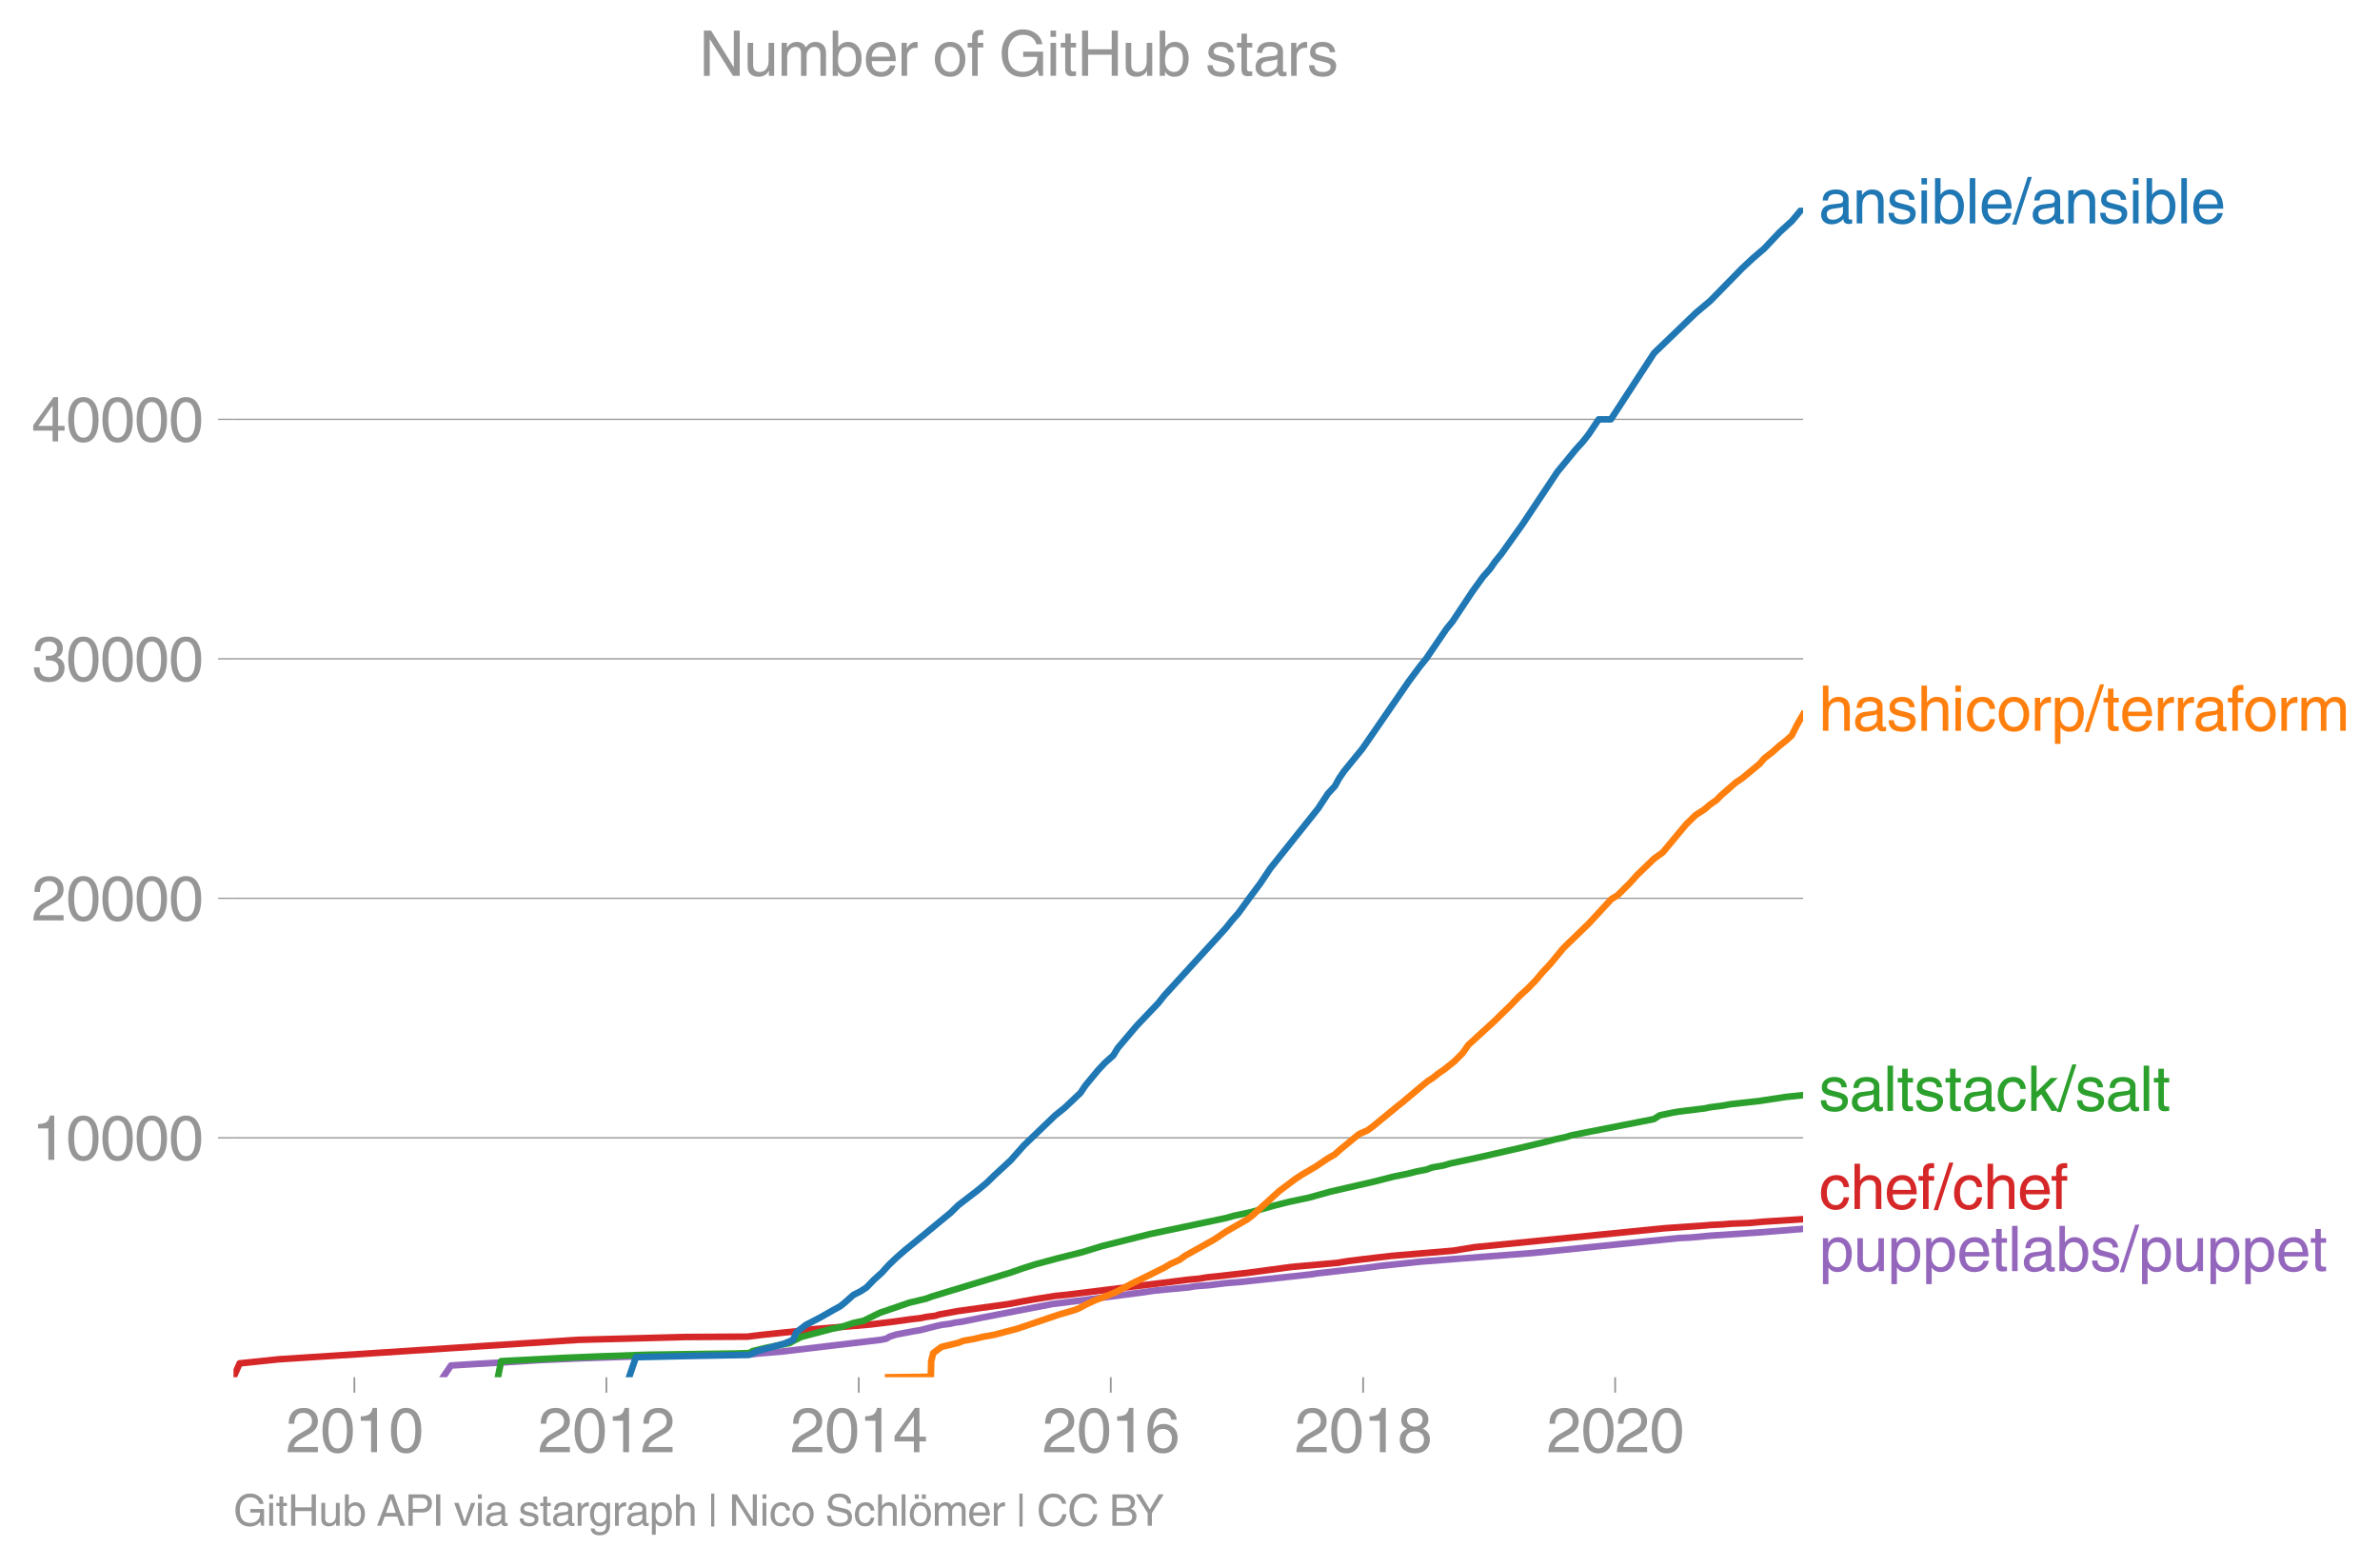 <svg height="475.302" viewBox="0 0 541.51 356.477" width="722.013" xmlns="http://www.w3.org/2000/svg" xmlns:xlink="http://www.w3.org/1999/xlink"><defs><style>*{stroke-linecap:butt;stroke-linejoin:round}</style></defs><g id="figure_1"><path d="M0 356.477h541.51V0H0z" style="fill:none" id="patch_1"/><g id="axes_1"><path d="M53.127 313.361h357.12V47.25H53.127z" style="fill:none" id="patch_2"/><path clip-path="url(#p1e6e018cd4)" d="m100.801 313.361 1.806-2.675 5.814-.365 6.467-.365 7.674-.49 8.182-.36 4.85-.186 12.187-.397 23.094-.393 2.472-.245 4.51-.37 22.537-2.676 1.216-.245.838-.485 1.53-.49 3.91-.73 1.474-.246 3.822-.975 1.1-.24 1.928-.245 1.044-.245 1.737-.246 4.792-.975 15.778-3.04 4.97-.61 14.922-1.951 3.387-.485 7.733-.736 1.323-.24 3.219-.245 4.05-.49 3.104-.24 15.89-1.711 1.509-.24 10.814-1.22 3.59-.49 9.293-.976 25.307-1.951 33.254-3.39 2.697-.13 4.488-.42 11.264-.752 9.868-.8h0" style="fill:none;stroke:#9467bd;stroke-linecap:square;stroke-width:1.5" id="line2d_1"/><g id="matplotlib.axis_1"><g id="xtick_1"><g id="line2d_2"><defs><path d="M0 0v3.5" id="m46a91a4dea" style="stroke:#969696;stroke-width:.4"/></defs><use style="fill:#969696;stroke:#969696;stroke-width:.4" x="80.629" xlink:href="#m46a91a4dea" y="313.361"/></g><g style="fill:#969696" transform="matrix(.14 0 0 -.14 65.059 330.41)" id="text_1"><defs><path d="M281 2888q0 793 409 1202 410 410 1148 410 618 0 1012-375t394-969q0-462-227-780-226-317-667-557l-775-425q-684-375-775-863h2444V0H166q25 634 275 1056t781 728l806 469q322 185 469 383t147 545q0 344-241 578-240 235-650 235-453 0-678-299-225-298-231-807H281z" id="HelveticaWorld-Regular-32" transform="scale(.016)"/><path d="M2719 2188q0 903-239 1354-239 452-702 452-453 0-697-452-243-451-243-1354 0-875 240-1340 241-464 700-464 463 0 702 448 239 449 239 1356zm603 0q0-1107-400-1709-400-601-1144-601-772 0-1156 623-384 624-384 1687 0 1090 393 1701 394 611 1147 611 744 0 1144-608t400-1704z" id="HelveticaWorld-Regular-30" transform="scale(.016)"/><path d="M2297 0h-600v3194H647v447q550 18 818 176 269 158 391 683h441V0z" id="HelveticaWorld-Regular-31" transform="scale(.016)"/></defs><use xlink:href="#HelveticaWorld-Regular-32"/><use x="55.615" xlink:href="#HelveticaWorld-Regular-30"/><use x="111.23" xlink:href="#HelveticaWorld-Regular-31"/><use x="166.846" xlink:href="#HelveticaWorld-Regular-30"/></g></g><g id="xtick_2"><use style="fill:#969696;stroke:#969696;stroke-width:.4" x="137.97" xlink:href="#m46a91a4dea" y="313.361" id="line2d_3"/><g style="fill:#969696" transform="matrix(.14 0 0 -.14 122.4 330.41)" id="text_2"><use xlink:href="#HelveticaWorld-Regular-32"/><use x="55.615" xlink:href="#HelveticaWorld-Regular-30"/><use x="111.23" xlink:href="#HelveticaWorld-Regular-31"/><use x="166.846" xlink:href="#HelveticaWorld-Regular-32"/></g></g><g id="xtick_3"><use style="fill:#969696;stroke:#969696;stroke-width:.4" x="195.389" xlink:href="#m46a91a4dea" y="313.361" id="line2d_4"/><g style="fill:#969696" transform="matrix(.14 0 0 -.14 179.818 330.41)" id="text_3"><defs><path d="M678 1581h1447v2041h-12L678 1581zm2010-487V0h-563v1094H159v550l2063 2856h466V1581h659v-487h-659z" id="HelveticaWorld-Regular-34" transform="scale(.016)"/></defs><use xlink:href="#HelveticaWorld-Regular-32"/><use x="55.615" xlink:href="#HelveticaWorld-Regular-30"/><use x="111.23" xlink:href="#HelveticaWorld-Regular-31"/><use x="166.846" xlink:href="#HelveticaWorld-Regular-34"/></g></g><g id="xtick_4"><use style="fill:#969696;stroke:#969696;stroke-width:.4" x="252.729" xlink:href="#m46a91a4dea" y="313.361" id="line2d_5"/><g style="fill:#969696" transform="matrix(.14 0 0 -.14 237.158 330.41)" id="text_4"><defs><path d="M903 1381q0-440 262-719 263-278 685-278 403 0 642 284 239 285 239 748 0 403-236 675t-670 272q-422 0-672-266t-250-716zm1766 1922q-63 344-255 517-192 174-520 174-519 0-791-507-272-506-278-1159l13-12q359 553 1068 553 566 0 988-375t422-1053q0-672-400-1118-400-445-1078-445-782 0-1188 556-406 557-406 1660 0 1062 415 1734 416 672 1247 672 538 0 910-321 372-320 403-876h-550z" id="HelveticaWorld-Regular-36" transform="scale(.016)"/></defs><use xlink:href="#HelveticaWorld-Regular-32"/><use x="55.615" xlink:href="#HelveticaWorld-Regular-30"/><use x="111.23" xlink:href="#HelveticaWorld-Regular-31"/><use x="166.846" xlink:href="#HelveticaWorld-Regular-36"/></g></g><g id="xtick_5"><use style="fill:#969696;stroke:#969696;stroke-width:.4" x="310.148" xlink:href="#m46a91a4dea" y="313.361" id="line2d_6"/><g style="fill:#969696" transform="matrix(.14 0 0 -.14 294.577 330.41)" id="text_5"><defs><path d="M1766 2597q347 0 573 198 227 199 227 527 0 294-218 483-217 189-620 189-359 0-555-199-195-198-195-504 0-328 244-511t544-183zm6-484q-434 0-681-241t-247-591q0-403 250-650t712-247q410 0 655 247t245 657q0 350-245 587-245 238-689 238zm1378 1228q0-678-578-947 397-178 567-471 170-292 170-623 0-641-413-1032-412-390-1112-390-612 0-1076 336T244 1306q0 763 762 1082-609 243-609 875 0 531 361 884t1001 353q641 0 1016-333t375-826z" id="HelveticaWorld-Regular-38" transform="scale(.016)"/></defs><use xlink:href="#HelveticaWorld-Regular-32"/><use x="55.615" xlink:href="#HelveticaWorld-Regular-30"/><use x="111.23" xlink:href="#HelveticaWorld-Regular-31"/><use x="166.846" xlink:href="#HelveticaWorld-Regular-38"/></g></g><g id="xtick_6"><use style="fill:#969696;stroke:#969696;stroke-width:.4" x="367.488" xlink:href="#m46a91a4dea" y="313.361" id="line2d_7"/><g style="fill:#969696" transform="matrix(.14 0 0 -.14 351.918 330.41)" id="text_6"><use xlink:href="#HelveticaWorld-Regular-32"/><use x="55.615" xlink:href="#HelveticaWorld-Regular-30"/><use x="111.23" xlink:href="#HelveticaWorld-Regular-32"/><use x="166.846" xlink:href="#HelveticaWorld-Regular-30"/></g></g></g><g id="matplotlib.axis_2"><g id="ytick_1"><path clip-path="url(#p1e6e018cd4)" d="M53.127 258.877h357.12" style="fill:none;stroke:#969696;stroke-linecap:square;stroke-width:.3" id="line2d_8"/><g id="line2d_9"><defs><path d="M0 0h-3.5" id="m862f4c2f21" style="stroke:#969696;stroke-width:.3"/></defs><use style="fill:#969696;stroke:#969696;stroke-width:.3" x="53.127" xlink:href="#m862f4c2f21" y="258.877"/></g><g style="fill:#969696" transform="matrix(.14 0 0 -.14 7.2 263.902)" id="text_7"><use xlink:href="#HelveticaWorld-Regular-31"/><use x="55.615" xlink:href="#HelveticaWorld-Regular-30"/><use x="111.23" xlink:href="#HelveticaWorld-Regular-30"/><use x="166.846" xlink:href="#HelveticaWorld-Regular-30"/><use x="222.461" xlink:href="#HelveticaWorld-Regular-30"/></g></g><g id="ytick_2"><path clip-path="url(#p1e6e018cd4)" d="M53.127 204.387h357.12" style="fill:none;stroke:#969696;stroke-linecap:square;stroke-width:.3" id="line2d_10"/><use style="fill:#969696;stroke:#969696;stroke-width:.3" x="53.127" xlink:href="#m862f4c2f21" y="204.387" id="line2d_11"/><g style="fill:#969696" transform="matrix(.14 0 0 -.14 7.2 209.412)" id="text_8"><use xlink:href="#HelveticaWorld-Regular-32"/><use x="55.615" xlink:href="#HelveticaWorld-Regular-30"/><use x="111.23" xlink:href="#HelveticaWorld-Regular-30"/><use x="166.846" xlink:href="#HelveticaWorld-Regular-30"/><use x="222.461" xlink:href="#HelveticaWorld-Regular-30"/></g></g><g id="ytick_3"><path clip-path="url(#p1e6e018cd4)" d="M53.127 149.897h357.12" style="fill:none;stroke:#969696;stroke-linecap:square;stroke-width:.3" id="line2d_12"/><use style="fill:#969696;stroke:#969696;stroke-width:.3" x="53.127" xlink:href="#m862f4c2f21" y="149.897" id="line2d_13"/><g style="fill:#969696" transform="matrix(.14 0 0 -.14 7.2 154.922)" id="text_9"><defs><path d="M1434 2559q141-12 294-12 397 0 626 183 230 183 230 554 0 300-214 505t-617 205q-447 0-655-263-207-262-220-703H325q0 703 369 1087 369 385 1084 385 635 0 1013-327 378-326 378-857 0-685-578-928v-13q750-256 750-1050 0-634-422-1041-422-406-1197-406-634 0-1044 333-409 333-459 1164h581q13-519 256-755 244-236 703-236 444 0 713 247t269 622q0 410-257 619-256 209-793 209-128 0-257-6v484z" id="HelveticaWorld-Regular-33" transform="scale(.016)"/></defs><use xlink:href="#HelveticaWorld-Regular-33"/><use x="55.615" xlink:href="#HelveticaWorld-Regular-30"/><use x="111.23" xlink:href="#HelveticaWorld-Regular-30"/><use x="166.846" xlink:href="#HelveticaWorld-Regular-30"/><use x="222.461" xlink:href="#HelveticaWorld-Regular-30"/></g></g><g id="ytick_4"><path clip-path="url(#p1e6e018cd4)" d="M53.127 95.407h357.12" style="fill:none;stroke:#969696;stroke-linecap:square;stroke-width:.3" id="line2d_14"/><use style="fill:#969696;stroke:#969696;stroke-width:.3" x="53.127" xlink:href="#m862f4c2f21" y="95.407" id="line2d_15"/><g style="fill:#969696" transform="matrix(.14 0 0 -.14 7.2 100.432)" id="text_10"><use xlink:href="#HelveticaWorld-Regular-34"/><use x="55.615" xlink:href="#HelveticaWorld-Regular-30"/><use x="111.23" xlink:href="#HelveticaWorld-Regular-30"/><use x="166.846" xlink:href="#HelveticaWorld-Regular-30"/><use x="222.461" xlink:href="#HelveticaWorld-Regular-30"/></g></g></g><path clip-path="url(#p1e6e018cd4)" d="m53.127 313.361 1.402-3.165 8.87-.921 68.184-4.43 24.306-.643 14.195-.082 3.175-.398 8.922-.926 3.101-.393 8.226-.664 4.625-.393 5.412-.664 3.77-.529 2.239-.262 1.261-.267 2.053-.261.752-.267 4.328-.79 11.431-1.586 2.752-.528 2.927-.529 4.94-.795 2.6-.262 27.696-3.438 2.693-.262 1.54-.267 2.568-.261 3.467-.398 3.434-.398 9.831-1.319 10.4-.926 2.408-.398 3.093-.392 3.382-.398 3.404-.398 14.089-1.188 4.863-.795 43.287-4.316 8.923-.61 1.437-.125 2.951-.147 1.668-.148 4.214-.158 3.271-.3 8.973-.566h0" style="fill:none;stroke:#d62728;stroke-linecap:square;stroke-width:1.5" id="line2d_16"/><path clip-path="url(#p1e6e018cd4)" d="m113.293 313.361.728-3.667 14.233-.74 8.196-.344 10.723-.37 19.985-.284 3.303-.098.795-.458 2.84-.686 5.6-1.15.767-.458 1.839-.92 6.925-1.837 2.252-.458 2.81-.915 2.184-.463 3.743-1.837 2.704-.915 3.988-1.373 3.827-.916 1.212-.463 18.135-5.509 2.588-.915 2.904-.921 5.087-1.373 5.511-1.379 4.502-1.378 10.941-2.747 10.913-2.3 6.505-1.372 1.59-.463 4.239-.916 4.841-1.378 3.608-.916 4.394-.92 4.933-1.38 9.974-2.293 4.492-1.145 3.387-.692 1.78-.457 2.344-.458 1.192-.463 2.615-.458 1.548-.458 6.473-1.378 10.024-2.294 5.756-1.379 1.704-.458 2.176-.457 1.527-.464 18.688-3.672 1.312-.85 3.074-.638 1.262-.218 5.97-.735 1.171-.25 2.72-.344 1.9-.349 6.523-.725 6.143-.937 3.85-.398h0" style="fill:none;stroke:#2ca02c;stroke-linecap:square;stroke-width:1.5" id="line2d_17"/><g style="fill:#1f77b4" transform="matrix(.14 0 0 -.14 413.818 50.825)" id="text_11"><defs><path d="M2456 1709q-62-65-245-106-183-40-683-106-369-44-542-182-173-137-173-362 0-275 146-428 147-153 469-153 403 0 715 229 313 230 313 558v550zM397 2328q19 566 367 841 349 275 1014 275 531 0 890-241 360-240 360-694V581q0-197 178-197 72 0 185 25V0q-153-63-319-63-288 0-429 123-140 124-146 387Q2016-97 1288-97q-475 0-763 269-287 269-287 700 0 441 250 712 250 272 728 329l993 121q269 41 269 397 0 263-195 403-195 141-592 141-353 0-543-156-189-156-226-491H397z" id="HelveticaWorld-Regular-61" transform="scale(.016)"/><path d="M3150 0h-566v2059q0 475-166 677-165 202-549 202-378 0-632-288-253-287-253-825V0H422v3347h531v-472h13q397 569 1012 569 569 0 870-302 302-301 302-864V0z" id="HelveticaWorld-Regular-6e" transform="scale(.016)"/><path d="M2309 2394q-12 300-214 431-201 131-579 131-275 0-471-122-195-121-195-350 0-181 115-267 116-86 501-183l556-140q506-128 723-327 218-198 218-554 0-494-361-802T1638-97Q934-97 573 195q-360 293-367 880h544q13-347 230-516 217-168 651-168 353 0 561 140 208 141 208 391 0 178-135 284-134 107-531 197l-653 160q-397 100-586 298t-189 514q0 494 353 781 354 288 922 288 607 0 930-296 323-295 342-754h-544z" id="HelveticaWorld-Regular-73" transform="scale(.016)"/><path d="M422 3956v638h562v-638H422zM984 0H422v3347h562V0z" id="HelveticaWorld-Regular-69" transform="scale(.016)"/><path d="M2778 1684q0 672-238 963-237 291-677 291-447-7-676-349-228-342-228-989 0-659 275-934t641-275q416 0 659 342 244 342 244 951zM422 0v4594h562V2925h13q359 519 969 519 625 0 1009-464t384-1208q0-838-388-1354Q2584-97 1888-97q-613 0-922 513h-13V0H422z" id="HelveticaWorld-Regular-62" transform="scale(.016)"/><path d="M984 0H422v4594h562V0z" id="HelveticaWorld-Regular-6c" transform="scale(.016)"/><path d="M2719 1941q-44 543-288 770-243 227-647 227-409 0-661-288-251-287-267-709h1863zm537-891q-93-519-509-859-366-288-963-294-703 6-1116 461-412 455-412 1223 0 882 425 1372 425 491 1182 491 678 0 1059-507 381-506 381-1446H856q0-525 244-813 244-287 731-287 344 0 591 207 247 208 272 452h562z" id="HelveticaWorld-Regular-65" transform="scale(.016)"/><path d="M319-122h-428l1575 4838h422L319-122z" id="HelveticaWorld-Regular-2f" transform="scale(.016)"/></defs><use xlink:href="#HelveticaWorld-Regular-61"/><use x="54.932" xlink:href="#HelveticaWorld-Regular-6e"/><use x="110.107" xlink:href="#HelveticaWorld-Regular-73"/><use x="160.107" xlink:href="#HelveticaWorld-Regular-69"/><use x="182.129" xlink:href="#HelveticaWorld-Regular-62"/><use x="238.623" xlink:href="#HelveticaWorld-Regular-6c"/><use x="260.645" xlink:href="#HelveticaWorld-Regular-65"/><use x="316.064" xlink:href="#HelveticaWorld-Regular-2f"/><use x="343.848" xlink:href="#HelveticaWorld-Regular-61"/><use x="398.779" xlink:href="#HelveticaWorld-Regular-6e"/><use x="453.955" xlink:href="#HelveticaWorld-Regular-73"/><use x="503.955" xlink:href="#HelveticaWorld-Regular-69"/><use x="525.977" xlink:href="#HelveticaWorld-Regular-62"/><use x="582.471" xlink:href="#HelveticaWorld-Regular-6c"/><use x="604.492" xlink:href="#HelveticaWorld-Regular-65"/></g><g style="fill:#ff7f0e" transform="matrix(.14 0 0 -.14 413.818 166.27)" id="text_12"><defs><path d="M3150 0h-566v2188q0 403-156 576-156 174-509 174-435 0-685-282-250-281-250-831V0H422v4594h562V2900h13q384 544 981 544 550 0 861-288 311-287 311-878V0z" id="HelveticaWorld-Regular-68" transform="scale(.016)"/><path d="M2534 2222q-121 716-793 716-416 0-669-333t-253-927q0-647 234-967 235-320 681-320 300 0 519 220t281 573h544q-84-621-439-951T1722-97q-659 0-1081 451-422 452-422 1227 0 850 422 1356 422 507 1184 507 556 0 886-333t367-889h-544z" id="HelveticaWorld-Regular-63" transform="scale(.016)"/><path d="M813 1678q0-559 253-920t718-361q482 0 732 378t250 903q0 531-250 901-250 371-732 371-446 0-709-349-262-348-262-923zm-575 0q0 747 415 1256 416 510 1131 510 732 0 1144-516 413-515 413-1250 0-737-410-1256Q2522-97 1784-97q-709 0-1128 503-418 503-418 1272z" id="HelveticaWorld-Regular-6f" transform="scale(.016)"/><path d="M984 0H422v3347h531v-556h13q365 653 940 653 91 0 147-19v-584h-209q-378 0-619-257-241-256-241-637V0z" id="HelveticaWorld-Regular-72" transform="scale(.016)"/><path d="M959 1516q0-538 262-832 263-293 654-293 428 0 665 348 238 349 238 945 0 654-228 954t-687 300q-447 0-676-352-228-352-228-1070zM422 3347h531v-472h13q359 569 1000 569 647 0 1020-471 373-470 373-1201 0-819-381-1344T1888-97q-582 0-891 450h-13v-1678H422v4672z" id="HelveticaWorld-Regular-70" transform="scale(.016)"/><path d="M1100 2881V703q0-128 70-195 71-67 252-67h216V0q-307-44-422-44-353 0-516 169-162 169-162 547v2209H84v466h454v934h562v-934h538v-466h-538z" id="HelveticaWorld-Regular-74" transform="scale(.016)"/><path d="M1100 2881V0H538v2881H78v466h460v575q0 378 229 557 230 180 642 180 141 0 254-12v-506q-100 12-229 12-187 0-261-92-73-92-73-298v-416h563v-466h-563z" id="HelveticaWorld-Regular-66" transform="scale(.016)"/><path d="M422 3347h531v-472h13q378 569 1012 569 628 0 891-544 240 294 465 419t557 125q434 0 735-285 302-284 302-843V0h-562v2163q0 390-147 582-147 193-475 193-331 0-560-269-228-269-228-628V0h-562v2316q0 290-135 456-134 166-390 166-403 0-644-300t-241-813V0H422v3347z" id="HelveticaWorld-Regular-6d" transform="scale(.016)"/></defs><use xlink:href="#HelveticaWorld-Regular-68"/><use x="55.176" xlink:href="#HelveticaWorld-Regular-61"/><use x="110.107" xlink:href="#HelveticaWorld-Regular-73"/><use x="160.107" xlink:href="#HelveticaWorld-Regular-68"/><use x="215.283" xlink:href="#HelveticaWorld-Regular-69"/><use x="237.305" xlink:href="#HelveticaWorld-Regular-63"/><use x="288.574" xlink:href="#HelveticaWorld-Regular-6f"/><use x="344.482" xlink:href="#HelveticaWorld-Regular-72"/><use x="377.051" xlink:href="#HelveticaWorld-Regular-70"/><use x="433.545" xlink:href="#HelveticaWorld-Regular-2f"/><use x="461.328" xlink:href="#HelveticaWorld-Regular-74"/><use x="489.014" xlink:href="#HelveticaWorld-Regular-65"/><use x="544.434" xlink:href="#HelveticaWorld-Regular-72"/><use x="577.002" xlink:href="#HelveticaWorld-Regular-72"/><use x="608.57" xlink:href="#HelveticaWorld-Regular-61"/><use x="663.502" xlink:href="#HelveticaWorld-Regular-66"/><use x="689.188" xlink:href="#HelveticaWorld-Regular-6f"/><use x="745.096" xlink:href="#HelveticaWorld-Regular-72"/><use x="777.664" xlink:href="#HelveticaWorld-Regular-6d"/></g><g style="fill:#2ca02c" transform="matrix(.14 0 0 -.14 413.818 252.748)" id="text_13"><defs><path d="M3200 0h-722L1434 1691l-468-422V0H422v4594h544V1931l1440 1416h716L1844 2100 3200 0z" id="HelveticaWorld-Regular-6b" transform="scale(.016)"/></defs><use xlink:href="#HelveticaWorld-Regular-73"/><use x="50" xlink:href="#HelveticaWorld-Regular-61"/><use x="104.932" xlink:href="#HelveticaWorld-Regular-6c"/><use x="126.953" xlink:href="#HelveticaWorld-Regular-74"/><use x="154.639" xlink:href="#HelveticaWorld-Regular-73"/><use x="204.639" xlink:href="#HelveticaWorld-Regular-74"/><use x="232.324" xlink:href="#HelveticaWorld-Regular-61"/><use x="287.256" xlink:href="#HelveticaWorld-Regular-63"/><use x="338.525" xlink:href="#HelveticaWorld-Regular-6b"/><use x="388.525" xlink:href="#HelveticaWorld-Regular-2f"/><use x="416.309" xlink:href="#HelveticaWorld-Regular-73"/><use x="466.309" xlink:href="#HelveticaWorld-Regular-61"/><use x="521.24" xlink:href="#HelveticaWorld-Regular-6c"/><use x="543.262" xlink:href="#HelveticaWorld-Regular-74"/></g><g style="fill:#d62728" transform="matrix(.14 0 0 -.14 413.818 275.074)" id="text_14"><use xlink:href="#HelveticaWorld-Regular-63"/><use x="51.27" xlink:href="#HelveticaWorld-Regular-68"/><use x="106.445" xlink:href="#HelveticaWorld-Regular-65"/><use x="160.865" xlink:href="#HelveticaWorld-Regular-66"/><use x="188.551" xlink:href="#HelveticaWorld-Regular-2f"/><use x="216.334" xlink:href="#HelveticaWorld-Regular-63"/><use x="267.604" xlink:href="#HelveticaWorld-Regular-68"/><use x="322.779" xlink:href="#HelveticaWorld-Regular-65"/><use x="377.199" xlink:href="#HelveticaWorld-Regular-66"/></g><g style="fill:#9467bd" transform="matrix(.14 0 0 -.14 413.818 289.208)" id="text_15"><defs><path d="M391 3347h562V1125q0-369 167-552 168-182 480-182 434 0 678 307 244 308 244 805v1844h562V0h-531v488l-12 12Q2222-97 1478-97q-481 0-784 262-303 263-303 776v2406z" id="HelveticaWorld-Regular-75" transform="scale(.016)"/></defs><use xlink:href="#HelveticaWorld-Regular-70"/><use x="56.494" xlink:href="#HelveticaWorld-Regular-75"/><use x="111.279" xlink:href="#HelveticaWorld-Regular-70"/><use x="167.773" xlink:href="#HelveticaWorld-Regular-70"/><use x="224.268" xlink:href="#HelveticaWorld-Regular-65"/><use x="279.688" xlink:href="#HelveticaWorld-Regular-74"/><use x="307.373" xlink:href="#HelveticaWorld-Regular-6c"/><use x="329.395" xlink:href="#HelveticaWorld-Regular-61"/><use x="384.326" xlink:href="#HelveticaWorld-Regular-62"/><use x="440.82" xlink:href="#HelveticaWorld-Regular-73"/><use x="490.82" xlink:href="#HelveticaWorld-Regular-2f"/><use x="518.604" xlink:href="#HelveticaWorld-Regular-70"/><use x="575.098" xlink:href="#HelveticaWorld-Regular-75"/><use x="629.883" xlink:href="#HelveticaWorld-Regular-70"/><use x="686.377" xlink:href="#HelveticaWorld-Regular-70"/><use x="742.871" xlink:href="#HelveticaWorld-Regular-65"/><use x="798.291" xlink:href="#HelveticaWorld-Regular-74"/></g><g style="fill:#969696" transform="matrix(.097 0 0 -.097 53.127 347.138)" id="text_16"><defs><path d="M2463 2456h2018V0h-403l-150 594q-294-375-691-546-396-170-824-170-691 0-1155 301-464 302-721 833-256 532-256 1326 0 990 589 1684t1586 694q744 0 1300-416 557-416 647-1100h-600q-109 453-462 709-353 257-916 257-678 0-1091-511-412-511-412-1352 0-978 409-1436 410-458 1119-458 463 0 783 183t492 497q172 314 172 836H2463v531z" id="HelveticaWorld-Regular-47" transform="scale(.016)"/><path d="M4153 0h-622v2144H1131V0H519v4594h612V2694h2400v1900h622V0z" id="HelveticaWorld-Regular-48" transform="scale(.016)"/><path d="m2816 1888-678 2021h-13l-737-2021h1428zm-1619-550L716 0H78l1728 4594h703L4172 0h-678l-453 1338H1197z" id="HelveticaWorld-Regular-41" transform="scale(.016)"/><path d="M1141 2472h1234q466 0 700 204 234 205 234 621 0 372-225 569t-684 197H1141V2472zm0-2472H519v4594h2065q616 0 991-358t375-933q0-597-363-980-362-382-1003-382H1141V0z" id="HelveticaWorld-Regular-50" transform="scale(.016)"/><path d="M1141 0H519v4594h622V0z" id="HelveticaWorld-Regular-49" transform="scale(.016)"/><path d="M2522 3347h616L1863 0h-604L38 3347h653l872-2725h12l947 2725z" id="HelveticaWorld-Regular-76" transform="scale(.016)"/><path d="M831 1684q0-615 244-954t659-339q404 0 660 293 256 294 256 832 0 706-224 1064-223 358-679 358-459 0-688-305-228-305-228-949zM3188 191q0-807-388-1203-387-397-1169-397-562 0-895 259T353-409h563q43-244 226-388t530-144q472 0 712 254 241 253 241 821v238h-12Q2297-97 1722-97q-716 0-1094 528T250 1772q0 744 381 1208 382 464 1013 464 634 0 1000-569h12v472h532V191z" id="HelveticaWorld-Regular-67" transform="scale(.016)"/><path d="M603 4716h466V-122H603v4838z" id="HelveticaWorld-Regular-7c" transform="scale(.016)"/><path d="M3559 4594h600V0h-690L1125 3713h-12V0H519v4594h728L3547 884h12v3710z" id="HelveticaWorld-Regular-4e" transform="scale(.016)"/><path d="M3225 3250q-19 438-327 686-307 248-810 248-507 0-779-208-271-207-271-598 0-209 118-359 119-150 425-222l1313-300q531-116 787-440 257-323 257-788 0-681-500-1036T2138-122q-610 0-962 156-351 157-623 497-272 341-272 953h582q0-512 340-794 341-281 928-281 569 0 886 202t317 573q0 338-189 505t-739 295l-990 232q-494 112-738 392t-244 689q0 619 417 1019 418 400 1165 400 843 0 1301-352 458-351 492-1114h-584z" id="HelveticaWorld-Regular-53" transform="scale(.016)"/><path d="M813 1678q0-559 253-920t718-361q482 0 732 378t250 903q0 531-250 901-250 371-732 371-446 0-709-349-262-348-262-923zm-575 0q0 747 415 1256 416 510 1131 510 732 0 1144-516 413-515 413-1250 0-737-410-1256Q2522-97 1784-97q-709 0-1128 503-418 503-418 1272zm2351 2266h-575v650h575v-650zm-1038 0H976v650h575v-650z" id="HelveticaWorld-Regular-f6" transform="scale(.016)"/><path d="M3713 3213q-104 468-434 710-329 243-854 243-678 0-1091-493-412-492-412-1329 0-969 390-1443 391-473 1132-473 487 0 838 323 352 324 474 940h603q-121-885-671-1349T2350-122q-941 0-1505 647T281 2322q0 1109 589 1751 589 643 1555 643 800 0 1297-413 497-412 591-1090h-600z" id="HelveticaWorld-Regular-43" transform="scale(.016)"/><path d="M519 4594h2015q594 0 947-322t353-834q0-310-155-565-154-254-460-395 428-162 629-431 202-269 202-691 0-593-428-975Q3194 0 2491 0H519v4594zm612-4063h1325q488 0 731 226 244 227 244 612 0 390-272 582-271 193-803 193H1131V531zm0 2119h1128q494 0 724 179 230 180 230 562 0 328-218 500-217 172-729 172H1131V2650z" id="HelveticaWorld-Regular-42" transform="scale(.016)"/><path d="M2388 0h-622v1850L31 4594h725l1319-2206 1316 2206h731L2388 1850V0z" id="HelveticaWorld-Regular-59" transform="scale(.016)"/></defs><use xlink:href="#HelveticaWorld-Regular-47"/><use x="77.1" xlink:href="#HelveticaWorld-Regular-69"/><use x="99.121" xlink:href="#HelveticaWorld-Regular-74"/><use x="126.807" xlink:href="#HelveticaWorld-Regular-48"/><use x="199.805" xlink:href="#HelveticaWorld-Regular-75"/><use x="254.59" xlink:href="#HelveticaWorld-Regular-62"/><use x="311.084" xlink:href="#HelveticaWorld-Regular-20"/><use x="335.498" xlink:href="#HelveticaWorld-Regular-41"/><use x="402.197" xlink:href="#HelveticaWorld-Regular-50"/><use x="466.846" xlink:href="#HelveticaWorld-Regular-49"/><use x="492.627" xlink:href="#HelveticaWorld-Regular-20"/><use x="517.041" xlink:href="#HelveticaWorld-Regular-76"/><use x="566.65" xlink:href="#HelveticaWorld-Regular-69"/><use x="588.672" xlink:href="#HelveticaWorld-Regular-61"/><use x="643.604" xlink:href="#HelveticaWorld-Regular-20"/><use x="668.018" xlink:href="#HelveticaWorld-Regular-73"/><use x="718.018" xlink:href="#HelveticaWorld-Regular-74"/><use x="745.703" xlink:href="#HelveticaWorld-Regular-61"/><use x="800.635" xlink:href="#HelveticaWorld-Regular-72"/><use x="832.203" xlink:href="#HelveticaWorld-Regular-67"/><use x="888.111" xlink:href="#HelveticaWorld-Regular-72"/><use x="919.68" xlink:href="#HelveticaWorld-Regular-61"/><use x="974.611" xlink:href="#HelveticaWorld-Regular-70"/><use x="1031.105" xlink:href="#HelveticaWorld-Regular-68"/><use x="1086.281" xlink:href="#HelveticaWorld-Regular-20"/><use x="1110.695" xlink:href="#HelveticaWorld-Regular-7c"/><use x="1136.672" xlink:href="#HelveticaWorld-Regular-20"/><use x="1161.086" xlink:href="#HelveticaWorld-Regular-4e"/><use x="1234.182" xlink:href="#HelveticaWorld-Regular-69"/><use x="1256.203" xlink:href="#HelveticaWorld-Regular-63"/><use x="1307.473" xlink:href="#HelveticaWorld-Regular-6f"/><use x="1363.381" xlink:href="#HelveticaWorld-Regular-20"/><use x="1387.795" xlink:href="#HelveticaWorld-Regular-53"/><use x="1454.006" xlink:href="#HelveticaWorld-Regular-63"/><use x="1505.275" xlink:href="#HelveticaWorld-Regular-68"/><use x="1560.451" xlink:href="#HelveticaWorld-Regular-6c"/><use x="1582.473" xlink:href="#HelveticaWorld-Regular-f6"/><use x="1638.381" xlink:href="#HelveticaWorld-Regular-6d"/><use x="1721.389" xlink:href="#HelveticaWorld-Regular-65"/><use x="1776.809" xlink:href="#HelveticaWorld-Regular-72"/><use x="1809.377" xlink:href="#HelveticaWorld-Regular-20"/><use x="1833.791" xlink:href="#HelveticaWorld-Regular-7c"/><use x="1859.768" xlink:href="#HelveticaWorld-Regular-20"/><use x="1884.182" xlink:href="#HelveticaWorld-Regular-43"/><use x="1956.496" xlink:href="#HelveticaWorld-Regular-43"/><use x="2028.811" xlink:href="#HelveticaWorld-Regular-20"/><use x="2053.225" xlink:href="#HelveticaWorld-Regular-42"/><use x="2116.037" xlink:href="#HelveticaWorld-Regular-59"/></g><g style="fill:#969696" transform="matrix(.14 0 0 -.14 158.992 17.25)" id="text_17"><use xlink:href="#HelveticaWorld-Regular-4e"/><use x="73.096" xlink:href="#HelveticaWorld-Regular-75"/><use x="127.881" xlink:href="#HelveticaWorld-Regular-6d"/><use x="210.889" xlink:href="#HelveticaWorld-Regular-62"/><use x="267.383" xlink:href="#HelveticaWorld-Regular-65"/><use x="322.803" xlink:href="#HelveticaWorld-Regular-72"/><use x="355.371" xlink:href="#HelveticaWorld-Regular-20"/><use x="379.785" xlink:href="#HelveticaWorld-Regular-6f"/><use x="435.693" xlink:href="#HelveticaWorld-Regular-66"/><use x="463.379" xlink:href="#HelveticaWorld-Regular-20"/><use x="487.793" xlink:href="#HelveticaWorld-Regular-47"/><use x="564.893" xlink:href="#HelveticaWorld-Regular-69"/><use x="586.914" xlink:href="#HelveticaWorld-Regular-74"/><use x="614.6" xlink:href="#HelveticaWorld-Regular-48"/><use x="687.598" xlink:href="#HelveticaWorld-Regular-75"/><use x="742.383" xlink:href="#HelveticaWorld-Regular-62"/><use x="798.877" xlink:href="#HelveticaWorld-Regular-20"/><use x="823.291" xlink:href="#HelveticaWorld-Regular-73"/><use x="873.291" xlink:href="#HelveticaWorld-Regular-74"/><use x="900.977" xlink:href="#HelveticaWorld-Regular-61"/><use x="955.908" xlink:href="#HelveticaWorld-Regular-72"/><use x="988.477" xlink:href="#HelveticaWorld-Regular-73"/></g><path clip-path="url(#p1e6e018cd4)" d="m202.068 313.361 9.72-.114.08-3.57.48-1.84 1.857-1.385 3.806-.92 1.171-.464 2.587-.458 1.893-.463 2.565-.458 5.242-1.384 9.537-3.225 3.179-.921 1.27-.463 1.704-.921 1.98-.921 2.421-.921 2.3-.921 3.41-1.842 3.808-1.847 3.696-1.842 1.583-.926 2.033-.92 1.26-.922 6.61-3.689 2.754-1.841 4.798-2.763 1.207-.926 6.073-5.526 3.694-2.768 1.41-.92 3.15-1.842 2.728-1.842 1.61-.921 1.016-.926 4.478-3.69 2.047-.92 1.228-.921 5.611-4.61 1.168-.92 4.376-3.69 1.112-.92 1.426-.922 1.135-.92 1.339-.921 2.309-1.842 1.845-1.847 1.281-1.842 6.043-5.53 3.77-3.69 1.755-1.841 2.023-1.848 1.785-1.841 1.556-1.842 1.725-1.842 3.045-3.689 5.735-5.536 5.098-5.525 1.476-.921 2.775-2.768 1.665-1.847 3.824-3.69 1.973-1.41 5.32-6.387 2.204-2.152 1.885-1.2 1.412-1.198 1.419-.992.958-.991 3.418-2.986 1.489-1.003 3.945-3.258 1.045-1.237 1.89-1.466 1.647-1.471 1.469-1.15 1.27-1.15 1.185-2.381 1.386-2.381h0" style="fill:none;stroke:#ff7f0e;stroke-linecap:square;stroke-width:1.5" id="line2d_18"/><path clip-path="url(#p1e6e018cd4)" d="m143.124 313.361 1.565-4.566 11.704-.267 14.122-.267 1.778-.85 6.15-1.705 1.996-.85.736-1.706 2.18-1.7 3.3-1.706 2.988-1.7 1.55-.85 1.065-.855 1.905-1.7 1.668-.85 1.316-.856 1.64-1.7 1.886-1.705 1.535-1.7 1.784-1.706 1.95-1.7 4.189-3.406 4.111-3.405 2.08-1.706 1.73-1.7 4.429-3.406 2.054-1.705 1.741-1.7 3.692-3.406 3.018-3.405 7.102-6.812 2.13-1.705 3.611-3.406 1.137-1.7 2.821-3.406 1.584-1.705 1.917-1.7 1.043-1.706 2.887-3.405 1.444-1.7 4.879-5.112 1.343-1.7 14-15.328 1.35-1.7 1.51-1.705 2.474-3.406 2.534-3.405 2.275-3.406 10.88-13.623 2.239-3.405 1.585-1.7.925-1.706 1.16-1.7 2.778-3.405 1.395-1.706 10.557-15.323 2.53-3.405 1.388-1.706 4.642-6.81 1.39-1.701 4.517-6.811 2.461-3.406 1.519-1.705 1.186-1.7 1.39-1.706 4.864-6.811 7.931-11.917 4.201-5.111 1.55-1.7 1.348-1.706 2.282-3.406h2.775l9.821-15.077 9.486-9.116 3.297-2.768 7.302-7.46 2.529-2.348 2.452-2.093 3.529-3.749 2.745-2.495 2.566-3.052h0" style="fill:none;stroke:#1f77b4;stroke-linecap:square;stroke-width:1.5" id="line2d_19"/></g></g><defs><clipPath id="p1e6e018cd4"><path d="M53.127 47.249h357.12v266.112H53.127z"/></clipPath></defs></svg>